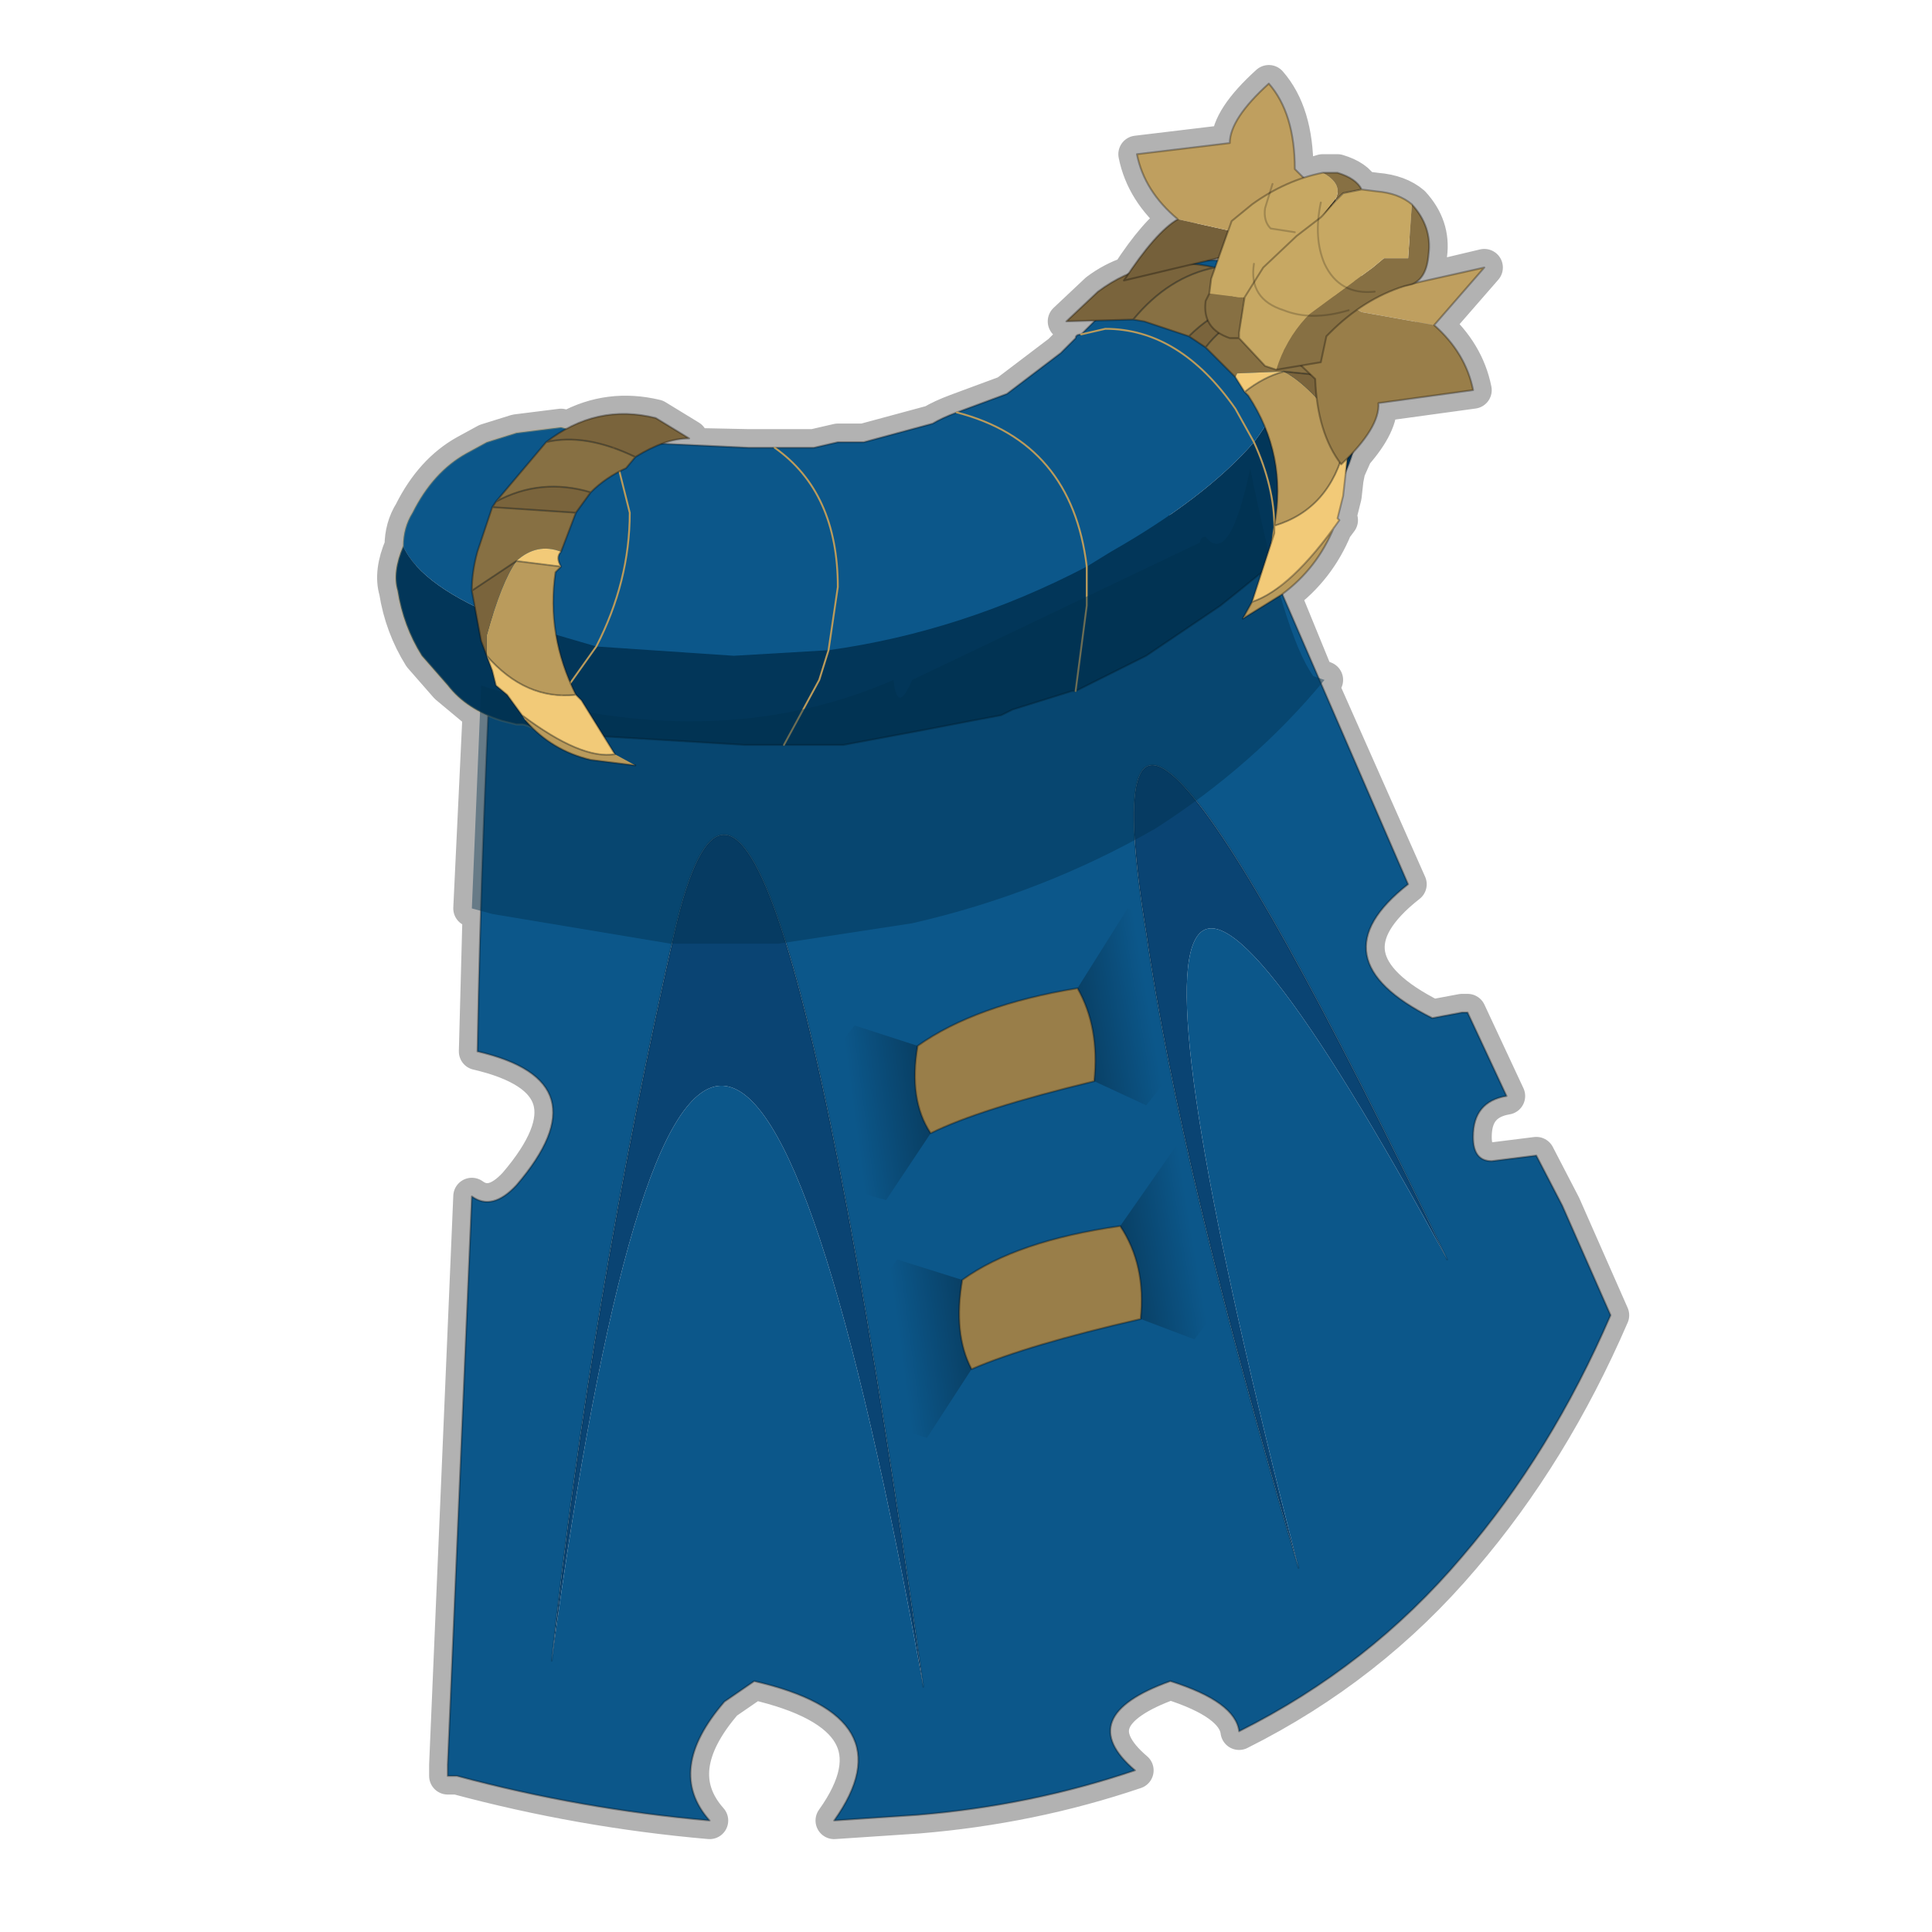 <?xml version="1.0" encoding="UTF-8" standalone="no"?>
<svg xmlns:xlink="http://www.w3.org/1999/xlink" height="520.0px" width="520.0px" xmlns="http://www.w3.org/2000/svg">
  <g transform="matrix(10.0, 0.0, 0.0, 10.0, 0.0, 0.0)">
    <use height="52.0" transform="matrix(1.0, 0.0, 0.0, 1.0, 0.0, 0.0)" width="52.0" xlink:href="#shape0"/>
  </g>
  <defs>
    <g id="shape0" transform="matrix(1.0, 0.0, 0.0, 1.0, 0.0, 0.0)">
      <path d="M0.0 52.0 L0.0 0.0 52.0 0.0 52.0 52.0 0.0 52.0" fill="#43adca" fill-opacity="0.0" fill-rule="evenodd" stroke="none"/>
      <path d="M38.05 7.65 L39.95 7.2 38.6 8.75 Q39.45 9.5 39.65 10.5 L37.1 10.85 Q37.15 11.4 36.45 12.2 L36.25 12.65 36.2 12.9 36.15 13.35 36.0 13.95 36.05 14.0 35.9 14.2 Q35.45 15.3 34.5 16.0 L35.4 18.2 35.65 18.3 35.55 18.5 37.9 23.8 Q35.35 25.8 38.55 27.4 L39.35 27.25 39.5 27.25 40.55 29.5 Q39.65 29.65 39.65 30.6 39.65 31.25 40.15 31.25 L41.35 31.1 42.05 32.45 43.35 35.4 Q41.75 39.1 39.35 41.9 36.85 44.85 33.35 46.6 33.25 45.8 31.5 45.25 28.85 46.2 30.55 47.65 27.75 48.6 24.7 48.85 L22.45 49.0 Q24.45 46.2 20.3 45.25 L19.5 45.8 Q17.9 47.65 19.1 49.0 15.65 48.7 12.3 47.8 L12.05 47.8 12.05 47.5 12.7 32.2 Q13.25 32.6 13.9 31.9 16.3 29.1 12.85 28.3 L12.95 24.55 12.7 24.45 12.95 19.2 12.05 18.45 11.35 17.65 Q10.85 16.85 10.7 15.9 10.55 15.4 10.85 14.7 10.85 14.2 11.1 13.8 11.65 12.7 12.55 12.2 L13.1 11.9 13.9 11.65 15.1 11.5 15.3 11.55 Q16.4 10.95 17.65 11.25 L18.55 11.8 17.75 12.0 20.15 12.05 20.85 12.05 21.25 12.05 21.9 12.05 22.55 11.9 23.25 11.9 25.1 11.4 Q25.35 11.25 25.75 11.1 L27.1 10.6 28.55 9.5 28.95 9.1 Q28.95 9.0 29.1 9.0 L29.5 8.6 29.55 8.6 28.7 8.65 29.55 7.85 Q29.95 7.55 30.4 7.4 31.15 6.25 31.7 5.9 30.8 5.15 30.6 4.15 L33.1 3.85 Q33.1 3.2 34.15 2.25 34.85 3.05 34.85 4.55 L35.1 4.8 35.6 4.65 36.0 4.65 Q36.5 4.8 36.65 5.1 L37.05 5.15 Q37.65 5.2 38.0 5.5 38.55 6.1 38.45 6.85 38.4 7.45 38.05 7.65 M32.75 7.0 L32.75 6.95 32.55 7.0 32.7 7.0 32.75 7.0" fill="none" stroke="#000000" stroke-linecap="round" stroke-linejoin="round" stroke-opacity="0.302" stroke-width="1.0"/>
      <path d="M13.5 15.4 L13.35 14.85 13.25 14.05 13.5 15.4" fill="#034367" fill-rule="evenodd" stroke="none"/>
      <path d="M13.5 15.4 Q17.5 15.5 23.25 13.9 28.85 12.2 31.35 13.8 L34.3 15.5 37.9 23.8 Q35.35 25.8 38.55 27.4 L39.35 27.25 39.5 27.25 40.55 29.5 Q39.65 29.65 39.65 30.6 39.65 31.25 40.15 31.25 L41.35 31.1 42.05 32.45 43.35 35.4 Q41.75 39.1 39.35 41.9 36.85 44.85 33.35 46.6 33.25 45.8 31.5 45.25 28.85 46.2 30.55 47.65 27.75 48.6 24.7 48.85 L22.45 49.0 Q24.45 46.2 20.3 45.25 L19.5 45.8 Q17.9 47.65 19.1 49.0 15.65 48.7 12.3 47.8 L12.05 47.8 12.05 47.5 12.7 32.2 Q13.25 32.6 13.9 31.9 16.3 29.1 12.85 28.3 12.95 22.45 13.35 14.85 L13.5 15.4 M38.95 33.9 Q28.85 12.85 30.85 25.1 31.75 31.4 34.95 42.2 27.35 12.6 38.95 33.9 M24.85 45.4 Q20.55 14.7 18.15 25.1 15.9 35.0 14.85 44.7 19.1 13.4 24.85 45.4" fill="#0c578a" fill-rule="evenodd" stroke="none"/>
      <path d="M34.95 42.2 Q31.75 31.4 30.85 25.1 28.85 12.85 38.95 33.9 27.35 12.6 34.95 42.2 M14.85 44.7 Q15.9 35.0 18.15 25.1 20.55 14.7 24.85 45.4 19.1 13.4 14.85 44.7" fill="#0a4473" fill-rule="evenodd" stroke="none"/>
      <path d="M13.35 14.85 Q12.95 22.45 12.85 28.3 16.3 29.1 13.9 31.9 13.25 32.6 12.7 32.2 L12.05 47.5 12.05 47.8 12.3 47.8 Q15.65 48.7 19.1 49.0 17.9 47.65 19.5 45.8 L20.3 45.25 Q24.45 46.2 22.45 49.0 L24.7 48.85 Q27.75 48.6 30.55 47.65 28.85 46.2 31.5 45.25 33.25 45.8 33.35 46.6 36.85 44.85 39.35 41.9 41.75 39.1 43.35 35.4 L42.05 32.45 41.35 31.1 40.15 31.25 Q39.65 31.25 39.65 30.6 39.65 29.65 40.55 29.5 L39.5 27.25 39.35 27.25 38.55 27.4 Q35.35 25.8 37.9 23.8 L34.3 15.5 31.35 13.8 Q28.85 12.2 23.25 13.9 17.5 15.5 13.5 15.4 L13.35 14.85" fill="none" stroke="#000000" stroke-linecap="round" stroke-linejoin="round" stroke-opacity="0.302" stroke-width="0.05"/>
      <path d="M34.95 42.2 Q31.75 31.4 30.85 25.1 28.85 12.85 38.95 33.9 M14.85 44.7 Q15.9 35.0 18.15 25.1 20.55 14.7 24.85 45.4" fill="none" stroke="#000000" stroke-linecap="round" stroke-linejoin="round" stroke-opacity="0.153" stroke-width="0.05"/>
      <path d="M29.1 9.0 L29.5 8.6 30.05 7.9 30.85 7.4 31.5 7.1 32.15 7.0 32.7 7.0 33.75 7.1 34.05 7.25 Q34.85 7.9 34.85 8.85 34.85 10.45 33.75 11.9 L33.25 11.0 Q31.75 8.85 29.75 8.85 L29.1 9.0 29.75 8.85 Q31.75 8.85 33.25 11.0 L33.75 11.9 Q32.45 13.4 29.9 14.85 L29.25 15.25 Q28.85 11.9 25.75 11.1 28.85 11.9 29.25 15.25 25.9 17.0 22.3 17.5 L19.75 17.65 16.05 17.4 13.65 16.7 Q11.35 15.8 10.85 14.7 10.85 14.2 11.1 13.8 11.65 12.7 12.55 12.2 L13.1 11.9 13.9 11.65 15.1 11.5 15.65 11.65 16.45 11.8 16.95 11.9 20.15 12.05 20.85 12.05 21.25 12.05 21.9 12.05 22.55 11.9 23.25 11.9 25.1 11.4 Q25.35 11.25 25.75 11.1 L27.1 10.6 28.55 9.5 28.95 9.1 Q28.95 9.0 29.1 9.0 M20.85 12.05 Q22.55 13.25 22.55 15.8 L22.3 17.5 22.55 15.8 Q22.55 13.25 20.85 12.05 M16.45 11.8 L16.95 13.8 Q16.95 15.65 16.05 17.4 16.95 15.65 16.95 13.8 L16.45 11.8" fill="#0c578a" fill-rule="evenodd" stroke="none"/>
      <path d="M33.75 11.9 Q34.85 10.45 34.85 8.85 34.85 7.9 34.05 7.25 L35.1 7.9 35.9 8.85 Q36.45 9.5 36.55 10.6 36.7 12.2 35.75 13.5 L34.55 14.85 34.15 15.25 33.35 15.9 32.85 16.3 30.85 17.65 28.95 18.6 28.85 18.6 27.25 19.1 26.95 19.25 26.15 19.4 24.85 19.65 22.7 20.05 22.55 20.05 21.9 20.05 21.65 20.05 21.1 20.05 20.05 20.05 15.9 19.8 15.25 19.8 15.1 19.8 14.45 19.65 Q14.15 19.5 14.05 19.5 L13.9 19.5 13.5 19.4 Q12.55 19.1 12.05 18.45 L11.35 17.65 Q10.85 16.85 10.7 15.9 10.55 15.4 10.85 14.7 11.35 15.8 13.65 16.7 L16.05 17.4 14.45 19.65 16.05 17.4 19.75 17.65 22.3 17.5 22.05 18.3 21.1 20.05 22.05 18.3 22.3 17.5 Q25.9 17.0 29.25 15.25 L29.9 14.85 Q32.45 13.4 33.75 11.9 34.3 13.1 34.3 14.2 L34.15 15.25 34.3 14.2 Q34.3 13.1 33.75 11.9 M28.95 18.6 L29.25 16.3 29.25 15.25 29.25 16.3 28.95 18.6" fill="#023659" fill-rule="evenodd" stroke="none"/>
      <path d="M34.05 7.25 L33.75 7.1 32.7 7.0 32.15 7.0 31.5 7.1 30.85 7.4 30.05 7.9 29.5 8.6 29.1 9.0 M34.05 7.25 L35.1 7.9 35.9 8.85 Q36.45 9.5 36.55 10.6 36.7 12.2 35.75 13.5 L34.55 14.85 34.15 15.25 33.35 15.9 32.85 16.3 30.85 17.65 28.95 18.6 28.85 18.6 27.25 19.1 26.95 19.25 26.15 19.4 24.85 19.65 22.7 20.05 22.55 20.05 21.9 20.05 21.65 20.05 21.1 20.05 20.05 20.05 15.9 19.8 15.25 19.8 15.1 19.8 14.45 19.65 M16.45 11.8 L16.95 11.9 20.15 12.05 20.85 12.05 21.25 12.05 21.9 12.05 22.55 11.9 23.25 11.9 25.1 11.4 Q25.35 11.25 25.75 11.1 L27.1 10.6 28.55 9.5 28.95 9.1 Q28.95 9.0 29.1 9.0" fill="none" stroke="#000000" stroke-linecap="round" stroke-linejoin="round" stroke-opacity="0.302" stroke-width="0.05"/>
      <path d="M14.45 19.65 Q14.15 19.5 14.05 19.5 L13.9 19.5 13.5 19.4 Q12.55 19.1 12.05 18.45 L11.35 17.65 Q10.85 16.85 10.7 15.9 10.55 15.4 10.85 14.7 10.85 14.2 11.1 13.8 11.65 12.7 12.55 12.2 L13.1 11.9 13.9 11.65 15.1 11.5 15.65 11.65 16.45 11.8" fill="none" stroke="#ba9b5c" stroke-linecap="round" stroke-linejoin="round" stroke-opacity="0.302" stroke-width="0.05"/>
      <path d="M29.1 9.0 L29.75 8.85 Q31.75 8.85 33.25 11.0 L33.75 11.9 Q34.3 13.1 34.3 14.2 L34.15 15.25 M25.75 11.1 Q28.85 11.9 29.25 15.25 L29.25 16.3 28.95 18.6 M22.3 17.5 L22.55 15.8 Q22.55 13.25 20.85 12.05 M21.1 20.05 L22.05 18.3 22.3 17.5 M16.05 17.4 Q16.95 15.65 16.95 13.8 L16.45 11.8 M14.45 19.65 L16.05 17.4" fill="none" stroke="#ba9b5c" stroke-linecap="round" stroke-linejoin="round" stroke-width="0.05"/>
      <path d="M29.0 26.6 L30.35 24.45 Q34.15 25.75 30.85 29.75 L29.45 29.1 Q29.6 27.65 29.0 26.6" fill="url(#gradient0)" fill-rule="evenodd" stroke="none"/>
      <path d="M25.05 30.5 L23.85 32.3 Q20.0 31.35 23.0 27.6 L24.7 28.15 Q24.45 29.6 25.05 30.5" fill="url(#gradient1)" fill-rule="evenodd" stroke="none"/>
      <path d="M29.45 29.1 Q26.35 29.85 25.05 30.5 24.45 29.6 24.7 28.15 26.25 27.05 29.0 26.6 29.6 27.65 29.45 29.1" fill="#997e49" fill-rule="evenodd" stroke="none"/>
      <path d="M29.45 29.1 Q26.35 29.85 25.05 30.5 M24.7 28.15 Q26.25 27.05 29.0 26.6 29.6 27.65 29.45 29.1 M24.7 28.15 Q24.45 29.6 25.05 30.5" fill="none" stroke="#000000" stroke-linecap="round" stroke-linejoin="round" stroke-opacity="0.302" stroke-width="0.05"/>
      <path d="M35.35 18.2 L35.65 18.3 Q33.75 20.6 31.1 22.3 28.05 24.05 24.55 24.85 L20.95 25.4 19.25 25.4 18.05 25.4 13.25 24.6 12.7 24.45 12.95 18.45 Q19.1 20.45 24.05 18.3 24.15 19.25 24.55 18.3 L32.3 14.6 Q32.3 14.45 32.45 14.45 33.1 15.25 33.65 12.6 34.55 17.1 35.35 18.2" fill="#022f4d" fill-opacity="0.424" fill-rule="evenodd" stroke="none"/>
      <path d="M35.9 14.2 Q35.45 15.3 34.5 16.0 L33.45 16.65 33.7 16.2 Q34.75 15.85 36.05 14.0 L35.9 14.2 M34.3 14.15 Q34.65 12.25 33.6 10.65 L33.5 10.55 Q34.0 10.15 34.55 10.0 35.25 10.35 36.15 11.6 L36.2 12.0 Q35.8 13.7 34.3 14.15" fill="#ba9b5c" fill-rule="evenodd" stroke="none"/>
      <path d="M32.45 9.35 L32.0 9.05 Q33.1 7.95 34.6 8.05 L34.75 8.2 Q33.2 8.35 32.45 9.35 M30.5 8.6 L28.7 8.65 29.55 7.85 Q30.95 6.8 32.7 7.2 31.45 7.45 30.5 8.6 M36.05 10.15 L36.35 11.65 36.2 12.0 36.15 11.6 Q35.25 10.35 34.55 10.0 L36.05 10.15" fill="#7a643c" fill-rule="evenodd" stroke="none"/>
      <path d="M33.25 10.15 L32.45 9.35 Q33.2 8.35 34.75 8.2 35.25 8.65 35.55 9.25 L36.05 10.15 34.55 10.0 33.3 10.05 33.25 10.15 M32.0 9.05 L30.8 8.65 30.5 8.6 Q31.45 7.45 32.7 7.2 L32.75 7.25 Q33.8 7.45 34.6 8.05 33.1 7.95 32.0 9.05" fill="#877043" fill-rule="evenodd" stroke="none"/>
      <path d="M33.7 16.2 L34.3 14.35 34.3 14.15 Q35.8 13.7 36.2 12.0 L36.35 11.65 36.25 12.45 36.2 12.9 36.15 13.35 36.0 13.95 36.05 14.0 Q34.75 15.85 33.7 16.2 M33.5 10.55 L33.25 10.15 33.3 10.05 34.55 10.0 Q34.0 10.15 33.5 10.55" fill="#f2ca78" fill-rule="evenodd" stroke="none"/>
      <path d="M35.9 14.2 Q35.45 15.3 34.5 16.0 L33.45 16.65 33.7 16.2 34.3 14.35 34.3 14.15 Q34.65 12.25 33.6 10.65 L33.5 10.55 33.25 10.15 32.45 9.35 32.0 9.05 30.8 8.65 30.5 8.6 28.7 8.65 29.55 7.85 Q30.95 6.8 32.7 7.2 L32.75 7.25 Q33.8 7.45 34.6 8.05 L34.75 8.2 Q35.25 8.65 35.55 9.25 L36.05 10.15 36.35 11.65 36.25 12.45 36.2 12.9 36.15 13.35 36.0 13.95 36.05 14.0 M33.7 16.2 Q34.75 15.85 36.05 14.0 M36.35 11.65 L36.2 12.0 Q35.8 13.7 34.3 14.15 M34.55 10.0 Q34.0 10.15 33.5 10.55 M34.55 10.0 L36.05 10.15 M32.45 9.35 Q33.2 8.35 34.75 8.2 M30.5 8.6 Q31.45 7.45 32.7 7.2 M32.0 9.05 Q33.1 7.95 34.6 8.05" fill="none" stroke="#000000" stroke-linecap="round" stroke-linejoin="round" stroke-opacity="0.302" stroke-width="0.05"/>
      <path d="M35.55 8.0 L34.8 8.5 33.2 6.85 Q34.05 7.5 34.85 7.1 L35.55 8.0" fill="#877043" fill-rule="evenodd" stroke="none"/>
      <path d="M33.2 6.85 L30.25 7.55 Q31.1 6.25 31.7 5.9 L33.5 6.3 34.85 7.1 Q34.05 7.5 33.2 6.85" fill="#75603a" fill-rule="evenodd" stroke="none"/>
      <path d="M36.65 6.35 L37.1 6.85 35.55 8.0 34.85 7.1 Q35.5 6.55 36.65 6.35" fill="#c7a863" fill-rule="evenodd" stroke="none"/>
      <path d="M31.7 5.9 Q30.8 5.15 30.6 4.15 L33.1 3.85 Q33.1 3.2 34.15 2.25 34.85 3.05 34.85 4.55 L36.65 6.35 Q35.5 6.55 34.85 7.1 L33.5 6.3 31.7 5.9" fill="#bf9f5f" fill-rule="evenodd" stroke="none"/>
      <path d="M33.2 6.85 L30.25 7.55 Q31.1 6.25 31.7 5.9 30.8 5.15 30.6 4.15 L33.1 3.85 Q33.1 3.2 34.15 2.25 34.85 3.05 34.85 4.55 L36.65 6.35 37.1 6.85 M34.8 8.5 L33.2 6.85 Q34.05 7.5 34.85 7.1 35.5 6.55 36.65 6.35" fill="none" stroke="#000000" stroke-linecap="round" stroke-linejoin="round" stroke-opacity="0.302" stroke-width="0.05"/>
      <path d="M34.7 6.8 L35.45 6.25 37.05 7.85 Q36.2 7.25 35.35 7.65 L34.7 6.8" fill="#877043" fill-rule="evenodd" stroke="none"/>
      <path d="M33.55 8.45 L33.1 7.9 34.7 6.8 35.35 7.65 Q34.75 8.15 33.55 8.45" fill="#c7a863" fill-rule="evenodd" stroke="none"/>
      <path d="M37.05 7.85 L39.95 7.2 38.6 8.75 36.65 8.4 35.35 7.65 Q36.2 7.25 37.05 7.85" fill="#bf9f5f" fill-rule="evenodd" stroke="none"/>
      <path d="M38.6 8.75 Q39.45 9.5 39.65 10.5 L37.1 10.85 Q37.15 11.5 36.1 12.5 35.45 11.65 35.4 10.2 L33.55 8.45 Q34.75 8.15 35.35 7.65 L36.65 8.4 38.6 8.75" fill="#997e49" fill-rule="evenodd" stroke="none"/>
      <path d="M38.6 8.75 Q39.45 9.5 39.65 10.5 L37.1 10.85 Q37.15 11.5 36.1 12.5 35.45 11.65 35.4 10.2 L33.55 8.45 33.1 7.9 M35.45 6.25 L37.05 7.85 39.95 7.2 38.6 8.75 M35.35 7.65 Q34.75 8.15 33.55 8.45 M35.35 7.65 Q36.2 7.25 37.05 7.85" fill="none" stroke="#000000" stroke-linecap="round" stroke-linejoin="round" stroke-opacity="0.302" stroke-width="0.05"/>
      <path d="M35.6 4.65 L36.0 4.65 Q36.5 4.8 36.65 5.1 L36.15 5.2 35.95 5.4 35.95 5.35 Q36.15 4.95 35.6 4.65 M38.0 5.5 Q38.55 6.1 38.45 6.85 38.4 7.5 38.0 7.65 L37.8 7.7 Q36.7 8.05 35.8 8.95 L35.7 9.05 35.55 9.75 34.35 9.95 Q34.6 9.15 35.15 8.55 L35.25 8.45 36.95 7.2 37.25 6.95 37.9 6.95 38.0 5.5 M33.35 9.1 L33.1 9.1 Q32.35 8.85 32.45 8.1 L32.55 7.9 33.35 8.0 33.5 8.0 33.35 8.95 33.35 9.1" fill="#877043" fill-rule="evenodd" stroke="none"/>
      <path d="M32.55 7.9 L32.6 7.5 33.15 5.95 33.7 5.5 Q34.6 4.85 35.6 4.65 36.15 4.95 35.95 5.35 L35.6 5.8 35.55 5.85 34.9 6.35 34.0 7.2 33.5 8.0 34.0 7.2 34.9 6.35 35.55 5.85 35.6 5.8 35.95 5.4 36.15 5.2 36.65 5.1 37.05 5.15 Q37.65 5.2 38.0 5.5 L37.9 6.95 37.25 6.95 36.95 7.2 35.25 8.45 35.15 8.55 Q34.6 9.15 34.35 9.95 L34.05 9.85 33.35 9.1 33.35 8.95 33.5 8.0 33.35 8.0 32.55 7.9" fill="#c7a863" fill-rule="evenodd" stroke="none"/>
      <path d="M35.6 5.8 L35.95 5.35 35.95 5.4 35.6 5.8" fill="#3f3216" fill-rule="evenodd" stroke="none"/>
      <path d="M32.55 7.9 L32.6 7.5 33.15 5.95 33.7 5.5 Q34.6 4.85 35.6 4.65 L36.0 4.65 Q36.5 4.8 36.65 5.1 L37.05 5.15 Q37.65 5.2 38.0 5.5 38.55 6.1 38.45 6.85 38.4 7.5 38.0 7.65 L37.8 7.7 Q36.7 8.05 35.8 8.95 L35.7 9.05 35.55 9.75 34.35 9.95 34.05 9.85 33.35 9.1 33.1 9.1 Q32.35 8.85 32.45 8.1 L32.55 7.9 M33.5 8.0 L34.0 7.2 34.9 6.35 35.55 5.85 35.6 5.8 M33.5 8.0 L33.35 8.95 33.35 9.1 M35.95 5.4 L35.6 5.8 M35.95 5.4 L36.15 5.2 36.65 5.1" fill="none" stroke="#000000" stroke-linecap="round" stroke-linejoin="round" stroke-opacity="0.302" stroke-width="0.05"/>
      <path d="M35.55 5.45 Q35.35 6.4 35.65 7.1 36.05 7.95 37.0 7.85" fill="none" stroke="#000000" stroke-linecap="round" stroke-linejoin="round" stroke-opacity="0.2" stroke-width="0.05"/>
      <path d="M33.75 7.1 Q33.6 8.05 34.55 8.35 35.3 8.65 36.3 8.35" fill="none" stroke="#000000" stroke-linecap="round" stroke-linejoin="round" stroke-opacity="0.2" stroke-width="0.05"/>
      <path d="M34.25 4.95 L34.05 5.6 Q34.0 5.95 34.2 6.15 L34.85 6.25" fill="none" stroke="#000000" stroke-linecap="round" stroke-linejoin="round" stroke-opacity="0.2" stroke-width="0.05"/>
      <path d="M15.1 15.25 L14.95 15.4 Q14.7 17.1 15.5 18.7 14.15 18.85 13.1 17.65 L13.1 17.1 Q13.5 15.65 13.9 15.1 L15.1 15.25 M16.55 20.3 L17.1 20.6 15.9 20.45 Q14.85 20.2 14.15 19.4 L14.05 19.25 Q15.65 20.45 16.55 20.3" fill="#ba9b5c" fill-rule="evenodd" stroke="none"/>
      <path d="M14.7 11.9 Q16.05 10.85 17.65 11.25 L18.55 11.8 Q17.9 11.8 17.1 12.3 15.75 11.65 14.7 11.9 M15.9 13.25 L15.5 13.8 13.25 13.65 13.35 13.5 Q14.55 12.85 15.9 13.25 M13.1 17.65 L12.95 17.25 12.7 15.9 13.9 15.1 Q13.5 15.65 13.1 17.1 L13.1 17.65" fill="#7a643c" fill-rule="evenodd" stroke="none"/>
      <path d="M14.7 11.9 Q15.75 11.65 17.1 12.3 L16.85 12.6 Q16.3 12.85 15.9 13.25 14.55 12.85 13.35 13.5 L14.7 11.9 M15.5 13.8 L15.1 14.85 Q14.45 14.6 13.9 15.1 L12.7 15.9 Q12.7 15.4 12.85 14.85 L13.25 13.65 15.5 13.8" fill="#877043" fill-rule="evenodd" stroke="none"/>
      <path d="M15.1 14.85 Q14.95 15.0 15.1 15.25 L13.9 15.1 Q14.45 14.6 15.1 14.85 M15.5 18.7 L15.65 18.85 16.55 20.3 Q15.65 20.45 14.05 19.25 L13.65 18.7 13.35 18.45 13.25 18.05 13.1 17.65 Q14.15 18.85 15.5 18.7" fill="#f2ca78" fill-rule="evenodd" stroke="none"/>
      <path d="M17.1 12.3 Q17.9 11.8 18.55 11.8 L17.65 11.25 Q16.05 10.85 14.7 11.9 15.75 11.65 17.1 12.3 L16.85 12.6 Q16.3 12.85 15.9 13.25 L15.5 13.8 15.1 14.85 Q14.95 15.0 15.1 15.25 L14.95 15.4 Q14.7 17.1 15.5 18.7 L15.65 18.85 16.55 20.3 M17.1 20.6 L15.9 20.45 Q14.85 20.2 14.15 19.4 M14.05 19.25 L13.65 18.7 13.35 18.45 13.25 18.05 13.1 17.65 12.95 17.25 12.7 15.9 Q12.7 15.4 12.85 14.85 L13.25 13.65 13.35 13.5 14.7 11.9 M13.9 15.1 L12.7 15.9 M15.1 15.25 L13.9 15.1 M13.25 13.65 L15.5 13.8 M15.9 13.25 Q14.55 12.85 13.35 13.5 M14.05 19.25 Q15.65 20.45 16.55 20.3 M15.5 18.7 Q14.15 18.85 13.1 17.65" fill="none" stroke="#000000" stroke-linecap="round" stroke-linejoin="round" stroke-opacity="0.302" stroke-width="0.05"/>
      <path d="M25.9 34.45 Q27.35 33.4 30.15 33.0 30.85 34.05 30.7 35.5 27.65 36.2 26.15 36.85 25.65 35.9 25.9 34.45" fill="#997e49" fill-rule="evenodd" stroke="none"/>
      <path d="M30.15 33.0 L31.65 30.85 Q35.25 32.05 32.15 36.05 L30.7 35.5 Q30.85 34.05 30.15 33.0" fill="url(#gradient2)" fill-rule="evenodd" stroke="none"/>
      <path d="M26.15 36.85 L24.95 38.7 Q21.25 37.65 24.15 33.9 L25.9 34.45 Q25.65 35.9 26.15 36.85" fill="url(#gradient3)" fill-rule="evenodd" stroke="none"/>
      <path d="M25.9 34.45 Q27.35 33.4 30.15 33.0 M30.7 35.5 Q27.65 36.2 26.15 36.85 25.65 35.9 25.9 34.45 M30.7 35.5 Q30.85 34.05 30.15 33.0" fill="none" stroke="#000000" stroke-linecap="round" stroke-linejoin="round" stroke-opacity="0.302" stroke-width="0.05"/>
    </g>
    <linearGradient gradientTransform="matrix(-0.002, 7.0E-4, 5.0E-4, 0.003, 29.25, 27.45)" gradientUnits="userSpaceOnUse" id="gradient0" spreadMethod="pad" x1="-819.2" x2="819.2">
      <stop offset="0.0" stop-color="#000000" stop-opacity="0.0"/>
      <stop offset="1.0" stop-color="#000000" stop-opacity="0.49"/>
    </linearGradient>
    <linearGradient gradientTransform="matrix(0.002, -7.0E-4, -4.0E-4, -0.003, 24.65, 29.6)" gradientUnits="userSpaceOnUse" id="gradient1" spreadMethod="pad" x1="-819.2" x2="819.2">
      <stop offset="0.0" stop-color="#000000" stop-opacity="0.0"/>
      <stop offset="1.0" stop-color="#000000" stop-opacity="0.49"/>
    </linearGradient>
    <linearGradient gradientTransform="matrix(-0.002, 7.0E-4, 5.0E-4, 0.003, 30.45, 33.8)" gradientUnits="userSpaceOnUse" id="gradient2" spreadMethod="pad" x1="-819.2" x2="819.2">
      <stop offset="0.0" stop-color="#000000" stop-opacity="0.0"/>
      <stop offset="1.0" stop-color="#000000" stop-opacity="0.49"/>
    </linearGradient>
    <linearGradient gradientTransform="matrix(0.002, -7.0E-4, -4.0E-4, -0.003, 25.9, 35.9)" gradientUnits="userSpaceOnUse" id="gradient3" spreadMethod="pad" x1="-819.2" x2="819.2">
      <stop offset="0.0" stop-color="#000000" stop-opacity="0.0"/>
      <stop offset="1.0" stop-color="#000000" stop-opacity="0.49"/>
    </linearGradient>
  </defs>
</svg>

